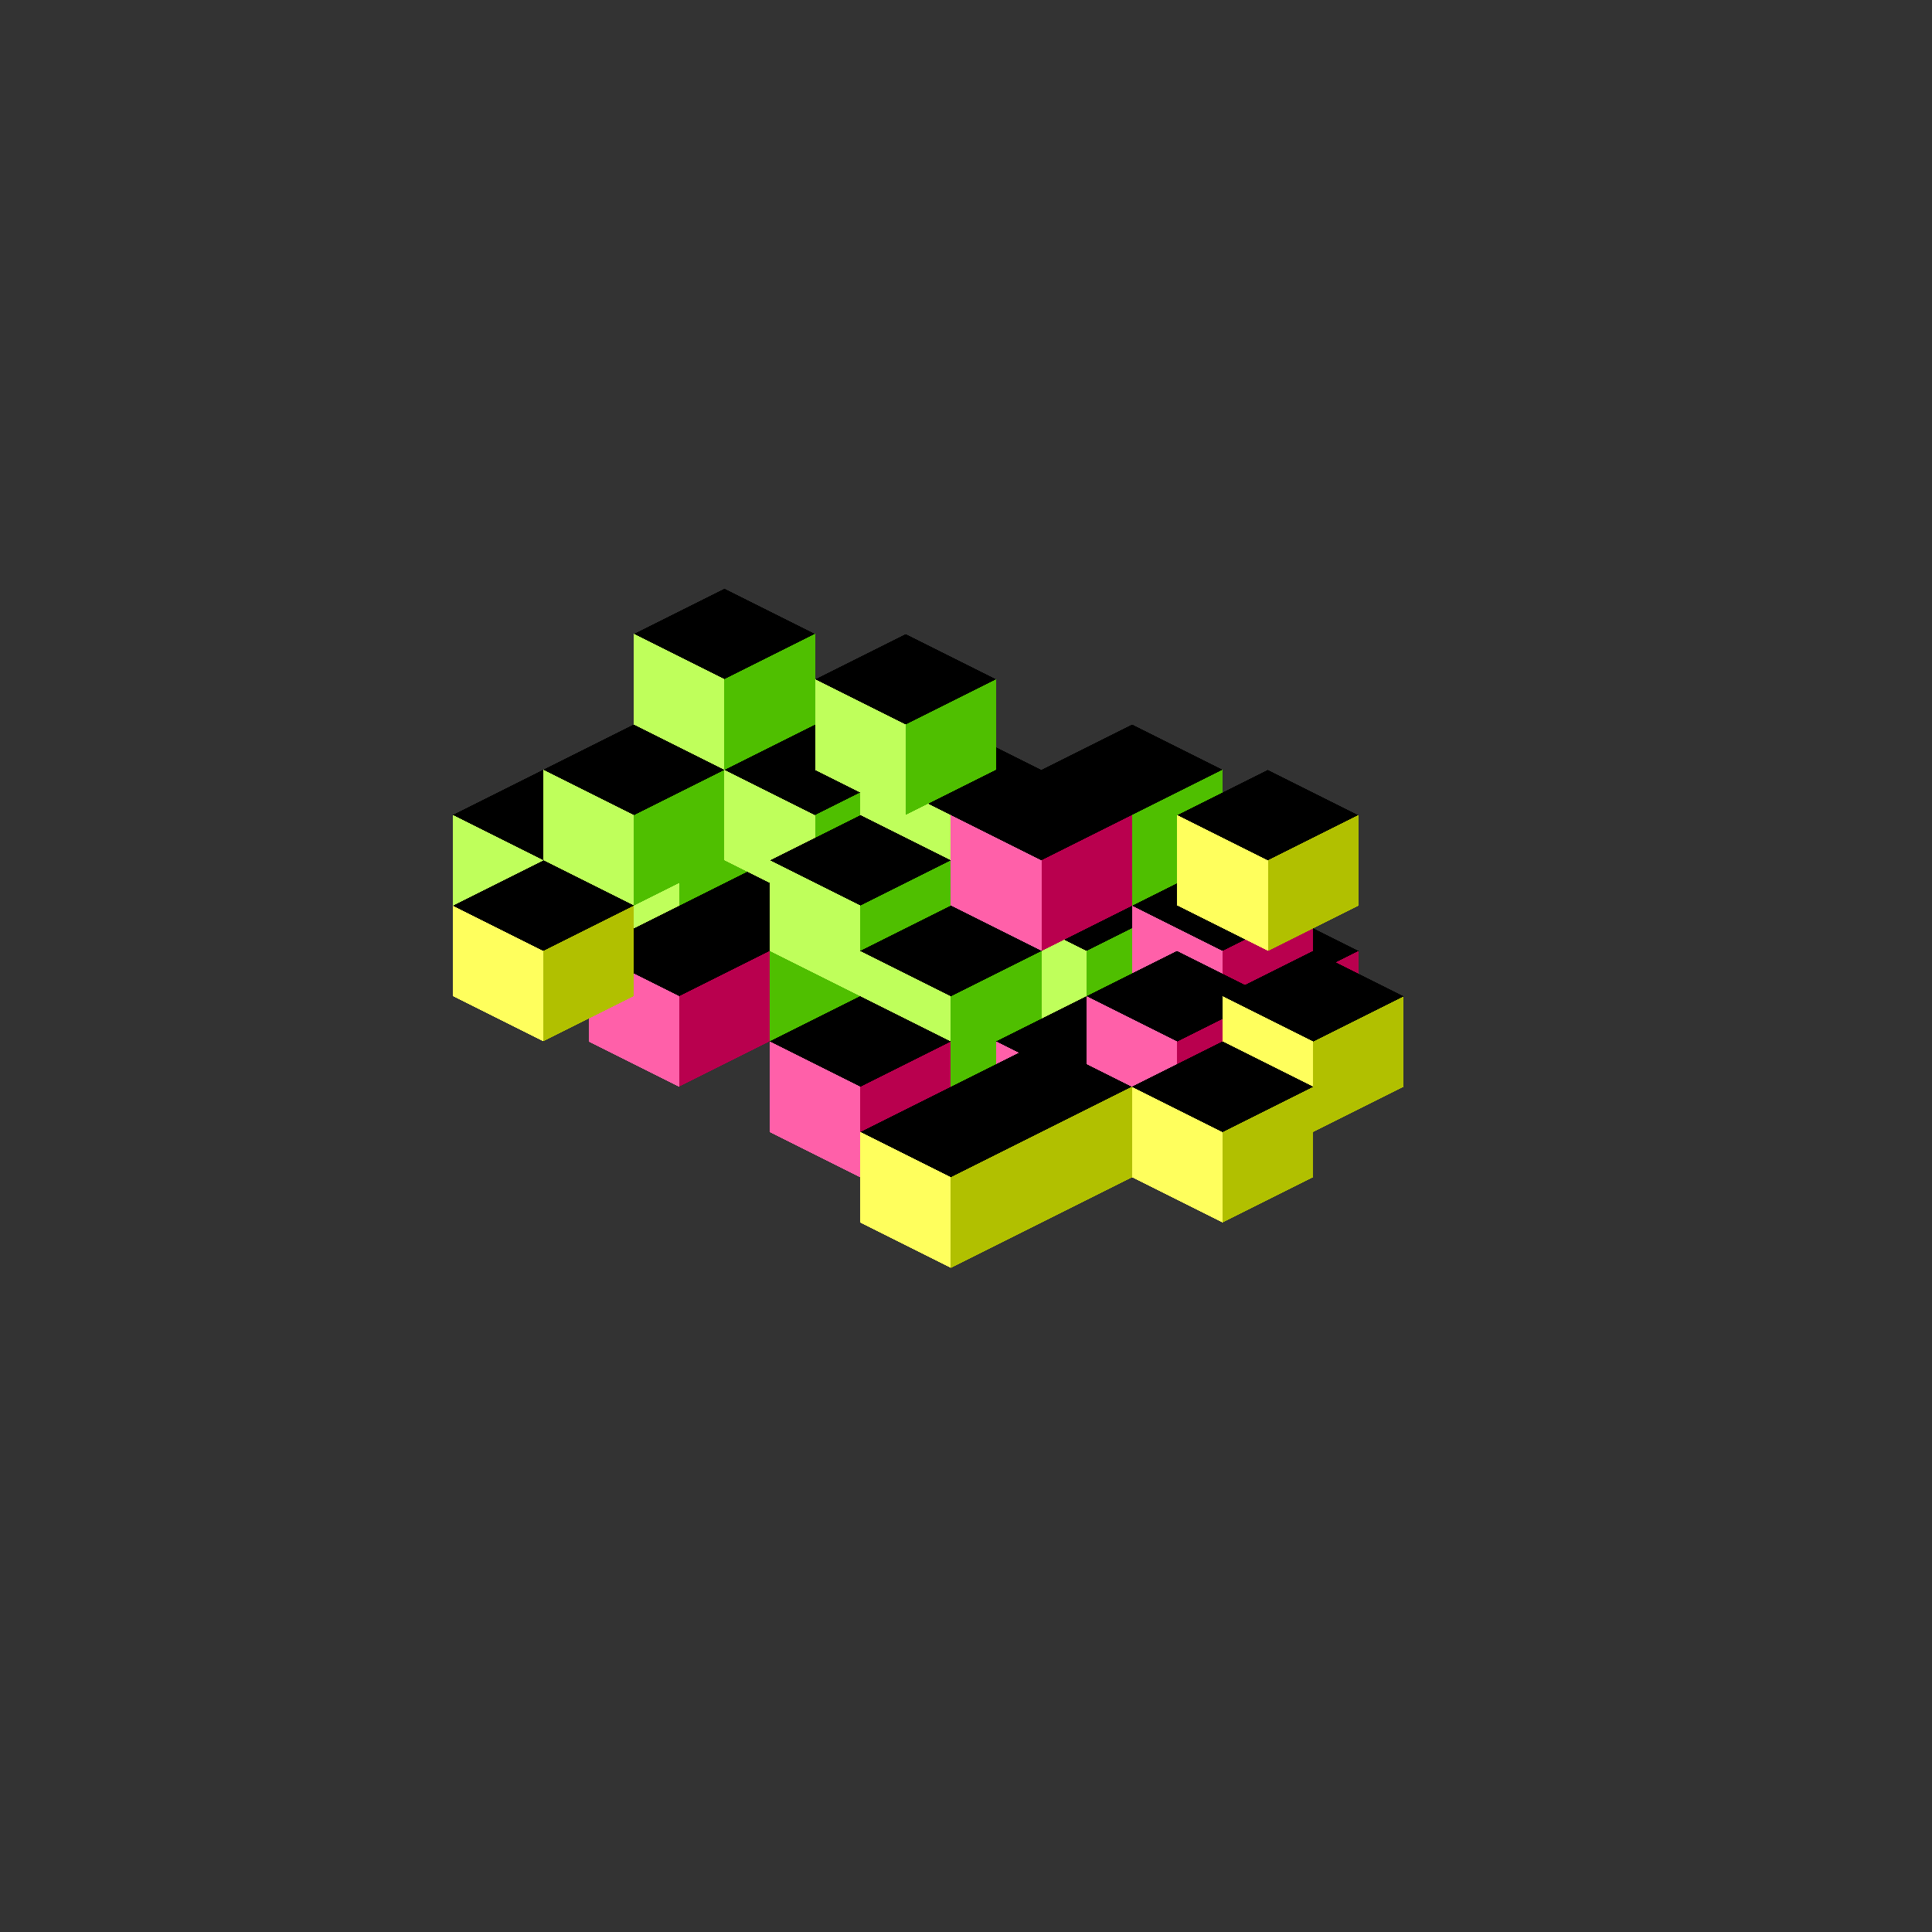 <svg xmlns="http://www.w3.org/2000/svg" version="1.1" xmlns:xlink="http://www.w3.org/1999/xlink" xmlns:svgjs="http://svgjs.dev/svgjs" viewBox="0 0 800 800"><rect x="0" y="0" width="800" height="800" fill="#333333" stroke="none"/><symbol id="SvgjsSymbol1006"><polygon points="0,18.75 37.5,0 75,18.75 37.5,37.5"></polygon></symbol><symbol id="SvgjsSymbol1007"><polygon points="0,18.75 37.5,37.5 37.5,75 0,56.25"></polygon></symbol><symbol id="SvgjsSymbol1008"><polygon points="37.5,37.5 75,18.75 75,56.25 37.5,75"></polygon></symbol><g shape-rendering="crispEdges"><g><use xlink:href="#SvgjsSymbol1006" x="187.5" y="318.75" fill="hsl(89, 89%, 52%)"></use><use xlink:href="#SvgjsSymbol1007" x="187.5" y="318.75" fill="#bfff5b"></use><use xlink:href="#SvgjsSymbol1008" x="187.5" y="318.75" fill="#4fbf00"></use></g><g><use xlink:href="#SvgjsSymbol1006" x="243.75" y="337.5" fill="hsl(89, 89%, 52%)"></use><use xlink:href="#SvgjsSymbol1007" x="243.75" y="337.5" fill="#bfff5b"></use><use xlink:href="#SvgjsSymbol1008" x="243.75" y="337.5" fill="#4fbf00"></use></g><g><use xlink:href="#SvgjsSymbol1006" x="281.25" y="356.25" fill="hsl(89, 89%, 52%)"></use><use xlink:href="#SvgjsSymbol1007" x="281.25" y="356.25" fill="#bfff5b"></use><use xlink:href="#SvgjsSymbol1008" x="281.25" y="356.25" fill="#4fbf00"></use></g><g><use xlink:href="#SvgjsSymbol1006" x="243.75" y="300" fill="hsl(89, 89%, 52%)"></use><use xlink:href="#SvgjsSymbol1007" x="243.75" y="300" fill="#bfff5b"></use><use xlink:href="#SvgjsSymbol1008" x="243.75" y="300" fill="#4fbf00"></use></g><g><use xlink:href="#SvgjsSymbol1006" x="225" y="300" fill="hsl(89, 89%, 52%)"></use><use xlink:href="#SvgjsSymbol1007" x="225" y="300" fill="#bfff5b"></use><use xlink:href="#SvgjsSymbol1008" x="225" y="300" fill="#4fbf00"></use></g><g><use xlink:href="#SvgjsSymbol1006" x="300" y="300" fill="hsl(89, 89%, 52%)"></use><use xlink:href="#SvgjsSymbol1007" x="300" y="300" fill="#bfff5b"></use><use xlink:href="#SvgjsSymbol1008" x="300" y="300" fill="#4fbf00"></use></g><g><use xlink:href="#SvgjsSymbol1006" x="356.25" y="300" fill="hsl(89, 89%, 52%)"></use><use xlink:href="#SvgjsSymbol1007" x="356.25" y="300" fill="#bfff5b"></use><use xlink:href="#SvgjsSymbol1008" x="356.25" y="300" fill="#4fbf00"></use></g><g><use xlink:href="#SvgjsSymbol1006" x="262.5" y="243.75" fill="hsl(89, 89%, 52%)"></use><use xlink:href="#SvgjsSymbol1007" x="262.5" y="243.75" fill="#bfff5b"></use><use xlink:href="#SvgjsSymbol1008" x="262.5" y="243.75" fill="#4fbf00"></use></g><g><use xlink:href="#SvgjsSymbol1006" x="318.75" y="337.5" fill="hsl(89, 89%, 52%)"></use><use xlink:href="#SvgjsSymbol1007" x="318.75" y="337.5" fill="#bfff5b"></use><use xlink:href="#SvgjsSymbol1008" x="318.75" y="337.5" fill="#4fbf00"></use></g><g><use xlink:href="#SvgjsSymbol1006" x="337.5" y="262.5" fill="hsl(89, 89%, 52%)"></use><use xlink:href="#SvgjsSymbol1007" x="337.5" y="262.5" fill="#bfff5b"></use><use xlink:href="#SvgjsSymbol1008" x="337.5" y="262.5" fill="#4fbf00"></use></g><g><use xlink:href="#SvgjsSymbol1006" x="412.5" y="356.25" fill="hsl(89, 89%, 52%)"></use><use xlink:href="#SvgjsSymbol1007" x="412.5" y="356.25" fill="#bfff5b"></use><use xlink:href="#SvgjsSymbol1008" x="412.5" y="356.25" fill="#4fbf00"></use></g><g><use xlink:href="#SvgjsSymbol1006" x="431.25" y="300" fill="hsl(89, 89%, 52%)"></use><use xlink:href="#SvgjsSymbol1007" x="431.25" y="300" fill="#bfff5b"></use><use xlink:href="#SvgjsSymbol1008" x="431.25" y="300" fill="#4fbf00"></use></g><g><use xlink:href="#SvgjsSymbol1006" x="356.25" y="375" fill="hsl(89, 89%, 52%)"></use><use xlink:href="#SvgjsSymbol1007" x="356.25" y="375" fill="#bfff5b"></use><use xlink:href="#SvgjsSymbol1008" x="356.25" y="375" fill="#4fbf00"></use></g><g><use xlink:href="#SvgjsSymbol1006" x="318.75" y="412.5" fill="hsl(333, 89%, 52%)"></use><use xlink:href="#SvgjsSymbol1007" x="318.75" y="412.5" fill="#ff60a9"></use><use xlink:href="#SvgjsSymbol1008" x="318.75" y="412.5" fill="#b9004e"></use></g><g><use xlink:href="#SvgjsSymbol1006" x="412.5" y="412.5" fill="hsl(333, 89%, 52%)"></use><use xlink:href="#SvgjsSymbol1007" x="412.5" y="412.5" fill="#ff60a9"></use><use xlink:href="#SvgjsSymbol1008" x="412.5" y="412.5" fill="#b9004e"></use></g><g><use xlink:href="#SvgjsSymbol1006" x="487.5" y="375" fill="hsl(333, 89%, 52%)"></use><use xlink:href="#SvgjsSymbol1007" x="487.5" y="375" fill="#ff60a9"></use><use xlink:href="#SvgjsSymbol1008" x="487.5" y="375" fill="#b9004e"></use></g><g><use xlink:href="#SvgjsSymbol1006" x="468.75" y="356.25" fill="hsl(333, 89%, 52%)"></use><use xlink:href="#SvgjsSymbol1007" x="468.75" y="356.25" fill="#ff60a9"></use><use xlink:href="#SvgjsSymbol1008" x="468.75" y="356.25" fill="#b9004e"></use></g><g><use xlink:href="#SvgjsSymbol1006" x="393.75" y="318.75" fill="hsl(333, 89%, 52%)"></use><use xlink:href="#SvgjsSymbol1007" x="393.75" y="318.75" fill="#ff60a9"></use><use xlink:href="#SvgjsSymbol1008" x="393.75" y="318.75" fill="#b9004e"></use></g><g><use xlink:href="#SvgjsSymbol1006" x="450" y="393.75" fill="hsl(333, 89%, 52%)"></use><use xlink:href="#SvgjsSymbol1007" x="450" y="393.75" fill="#ff60a9"></use><use xlink:href="#SvgjsSymbol1008" x="450" y="393.75" fill="#b9004e"></use></g><g><use xlink:href="#SvgjsSymbol1006" x="243.75" y="375" fill="hsl(333, 89%, 52%)"></use><use xlink:href="#SvgjsSymbol1007" x="243.75" y="375" fill="#ff60a9"></use><use xlink:href="#SvgjsSymbol1008" x="243.75" y="375" fill="#b9004e"></use></g><g><use xlink:href="#SvgjsSymbol1006" x="187.5" y="356.25" fill="hsl(63, 89%, 52%)"></use><use xlink:href="#SvgjsSymbol1007" x="187.5" y="356.25" fill="#ffff5d"></use><use xlink:href="#SvgjsSymbol1008" x="187.5" y="356.25" fill="#b1c000"></use></g><g><use xlink:href="#SvgjsSymbol1006" x="487.5" y="318.75" fill="hsl(63, 89%, 52%)"></use><use xlink:href="#SvgjsSymbol1007" x="487.5" y="318.75" fill="#ffff5d"></use><use xlink:href="#SvgjsSymbol1008" x="487.5" y="318.75" fill="#b1c000"></use></g><g><use xlink:href="#SvgjsSymbol1006" x="393.75" y="431.25" fill="hsl(63, 89%, 52%)"></use><use xlink:href="#SvgjsSymbol1007" x="393.75" y="431.25" fill="#ffff5d"></use><use xlink:href="#SvgjsSymbol1008" x="393.75" y="431.25" fill="#b1c000"></use></g><g><use xlink:href="#SvgjsSymbol1006" x="356.25" y="450" fill="hsl(63, 89%, 52%)"></use><use xlink:href="#SvgjsSymbol1007" x="356.25" y="450" fill="#ffff5d"></use><use xlink:href="#SvgjsSymbol1008" x="356.25" y="450" fill="#b1c000"></use></g><g><use xlink:href="#SvgjsSymbol1006" x="506.25" y="393.75" fill="hsl(63, 89%, 52%)"></use><use xlink:href="#SvgjsSymbol1007" x="506.25" y="393.75" fill="#ffff5d"></use><use xlink:href="#SvgjsSymbol1008" x="506.25" y="393.75" fill="#b1c000"></use></g><g><use xlink:href="#SvgjsSymbol1006" x="468.75" y="431.25" fill="hsl(63, 89%, 52%)"></use><use xlink:href="#SvgjsSymbol1007" x="468.75" y="431.25" fill="#ffff5d"></use><use xlink:href="#SvgjsSymbol1008" x="468.75" y="431.25" fill="#b1c000"></use></g></g><g></g></svg>